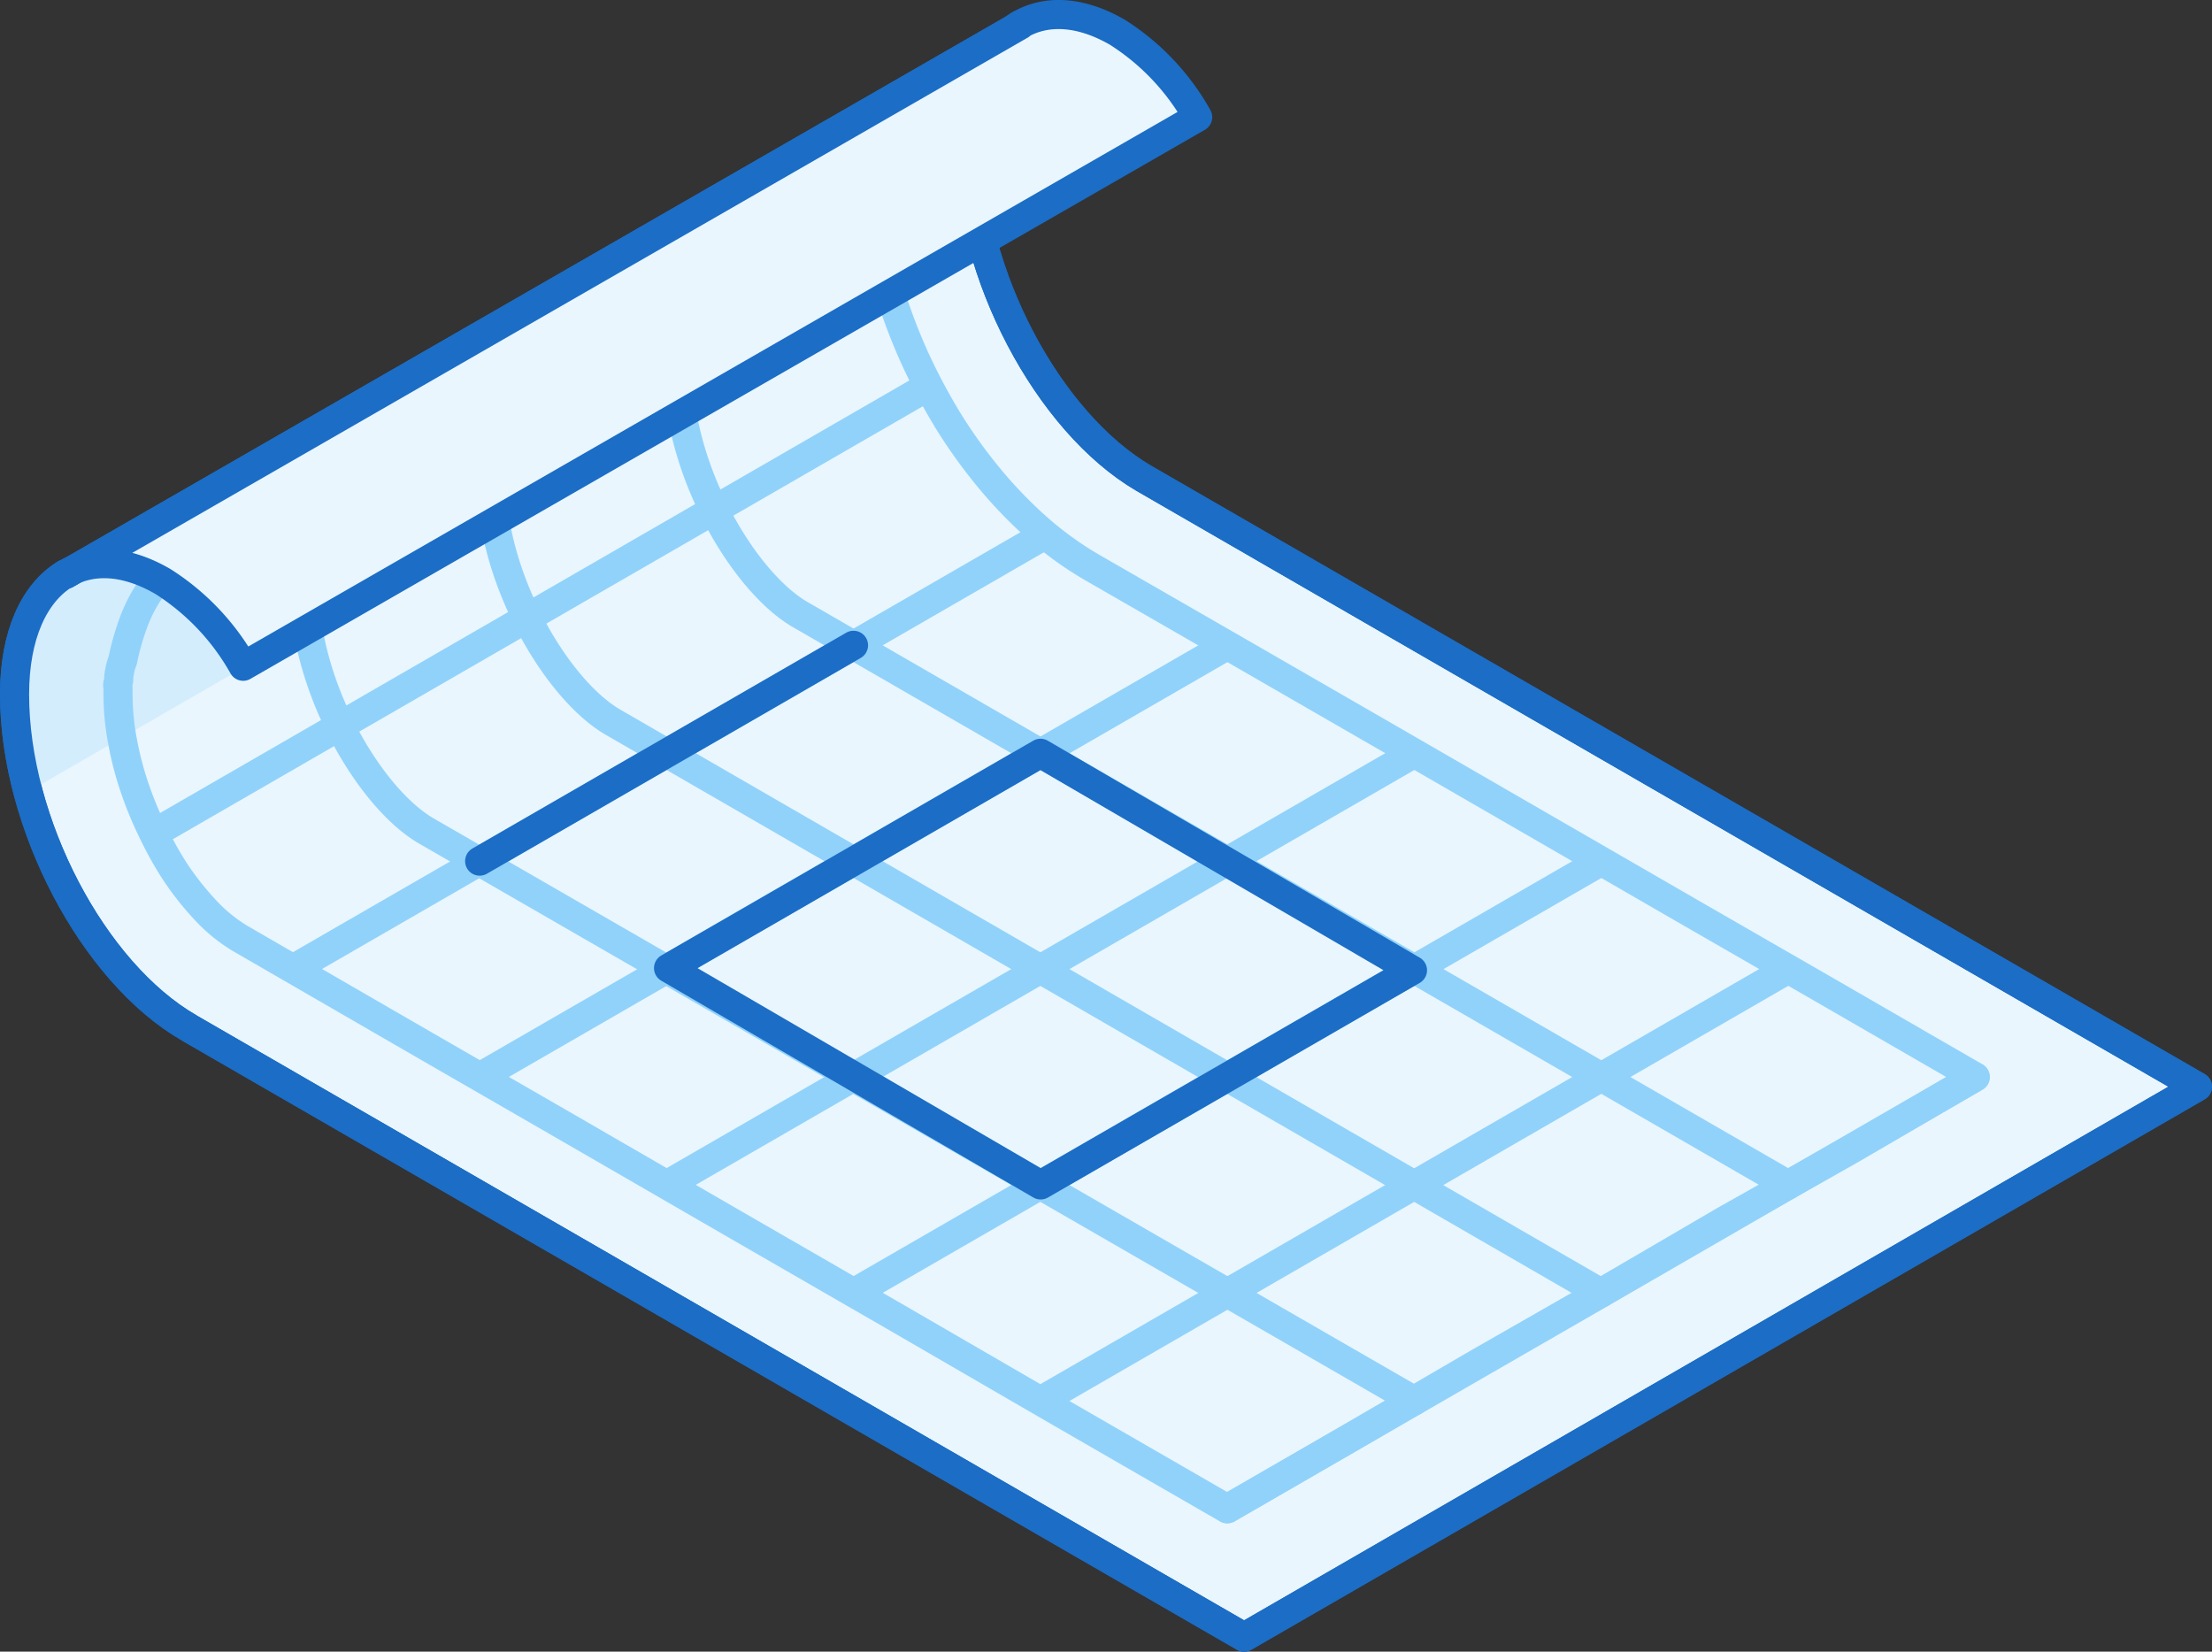 <svg xmlns="http://www.w3.org/2000/svg" xmlns:xlink="http://www.w3.org/1999/xlink" width="152" height="113.49" viewBox="0 0 152 113.49"><rect x="0" y="0" width="152" height="113.49" fill="#333333" stroke="none"/><defs><style>.cls-1,.cls-5,.cls-6{fill:none;}.cls-2{fill:#e9f6fe;}.cls-2,.cls-6{stroke:#1b6dc6;}.cls-2,.cls-5,.cls-6{stroke-linecap:round;stroke-linejoin:round;stroke-width:2px;}.cls-3{fill:#d3edfd;}.cls-4{clip-path:url(#clip-path);}.cls-5{stroke:#91d2fb;}</style><clipPath id="clip-path"><path class="cls-1" d="M16.46,64.47c-3.92-2.26-8.4-9.94-8.4-16.76a6.32,6.32,0,0,1,.35-2.34L60.05,15.63c1.73,9.66,7.61,19.08,15,23.35l60.67,35L84.35,103.67Z"/></clipPath></defs><title>paper_02</title><g id="Layer_2" data-name="Layer 2"><g id="Layer_2-2" data-name="Layer 2"><path class="cls-2" d="M78.59,32.86C72,29,66.59,18.77,66.59,9.93c0-4.06,1.34-6.94,3.46-8.21l.07,0L4.53,39.46l-.07,0C2.34,40.76,1,43.64,1,47.71c0,8.83,5.37,19.1,12,22.92l.08.05,72.41,41.81L151,74.67Z"/><path class="cls-3" d="M66.59,9.93c0-4.06,1.34-6.94,3.46-8.21l.07,0L4.53,39.46l-.07,0C2.34,40.76,1,43.64,1,47.71a26.13,26.13,0,0,0,.93,6.7L67.5,16.56A26.45,26.45,0,0,1,66.59,9.93Z"/><g class="cls-4"><line class="cls-5" x1="125.7" y1="64.96" x2="68.38" y2="98.06"/><line class="cls-5" x1="113.65" y1="57.09" x2="54.37" y2="91.31"/><line class="cls-5" x1="42.13" y1="83.54" x2="101.75" y2="49.12"/><line class="cls-5" x1="29.5" y1="76" x2="88.42" y2="41.99"/><line class="cls-5" x1="17.17" y1="68.29" x2="76" y2="34.33"/><line class="cls-5" x1="7.27" y1="59.17" x2="66.81" y2="24.8"/><line class="cls-5" x1="77.45" y1="3.82" x2="4.46" y2="45.96"/></g><path class="cls-5" d="M20.71,38.05A15.79,15.79,0,0,0,18,37.43a10,10,0,0,0-2.79,0,7.06,7.06,0,0,0-2.63.92,6.87,6.87,0,0,0-2.05,1.89,10.16,10.16,0,0,0-1.33,2.46,17.73,17.73,0,0,0-.77,2.69,4,4,0,0,0-.13.38,3.14,3.14,0,0,0-.08.38,2.28,2.28,0,0,0-.06.39c0,.13,0,.26-.05.4s0,.25,0,.39,0,.26,0,.4a17.54,17.54,0,0,0,.31,3.21,22.47,22.47,0,0,0,.81,3.13,25.35,25.35,0,0,0,1.23,3A24.43,24.43,0,0,0,12,59.85a20.06,20.06,0,0,0,2,2.56,11,11,0,0,0,2.48,2.06L27.77,71l11.32,6.53L50.4,84.07,61.72,90.6,73,97.14l11.32,6.53,8.56-4.94,8.57-5L110,88.84l8.56-5L127.16,79,135.73,74l-10.11-5.84L115.5,62.33l-10.11-5.84L95.28,50.65,85.17,44.82,75.06,39a23.5,23.5,0,0,1-3.85-2.79,30.64,30.64,0,0,1-3.29-3.43,35.14,35.14,0,0,1-2.77-3.87,41.05,41.05,0,0,1-2.24-4.2,39.11,39.11,0,0,1-1.71-4.44,35.44,35.44,0,0,1-1.15-4.62l-6.56,3.74-6.55,3.74-6.56,3.73-6.56,3.74-6.55,3.73Z"/><path class="cls-5" d="M59.25,15.8c-5.13-1.6-10.58-1.1-12.31,7.33a6.28,6.28,0,0,0-.34,2.33c0,6.82,4.47,14.5,8.39,16.77l67.89,39.19"/><path class="cls-5" d="M46.4,23.22c-5.13-1.61-10.57-1.1-12.3,7.32a6.32,6.32,0,0,0-.35,2.34c0,6.82,4.47,14.5,8.4,16.76L110,88.84"/><path class="cls-5" d="M33.56,30.63C28.43,29,23,29.53,21.25,38a6.56,6.56,0,0,0-.34,2.33c0,6.82,4.47,14.5,8.39,16.77L97.19,96.25"/><path class="cls-6" d="M78.59,32.86C72,29,66.59,18.77,66.59,9.93c0-4.06,1.34-6.94,3.46-8.21l.07,0L4.53,39.46l-.07,0C2.34,40.76,1,43.64,1,47.71c0,8.83,5.37,19.1,12,22.92l.08.05,72.41,41.81L151,74.67Z"/><path class="cls-2" d="M82.3,8.05a16.35,16.35,0,0,0-5.51-5.83C74.21.73,71.85.65,70.05,1.72l.07,0L4.53,39.46l-.07,0c1.8-1.08,4.16-1,6.74.5a16.4,16.4,0,0,1,5.51,5.82Z"/><polyline class="cls-5" points="135.73 74.01 122.88 81.42 110.04 88.84"/><polyline class="cls-5" points="110.04 88.84 97.19 96.25 84.35 103.67"/><polygon class="cls-6" points="45.94 66.52 71.5 51.76 97.06 66.67 71.51 81.42 45.94 66.52"/><line class="cls-6" x1="58.65" y1="44.34" x2="32.96" y2="59.17"/></g></g></svg>